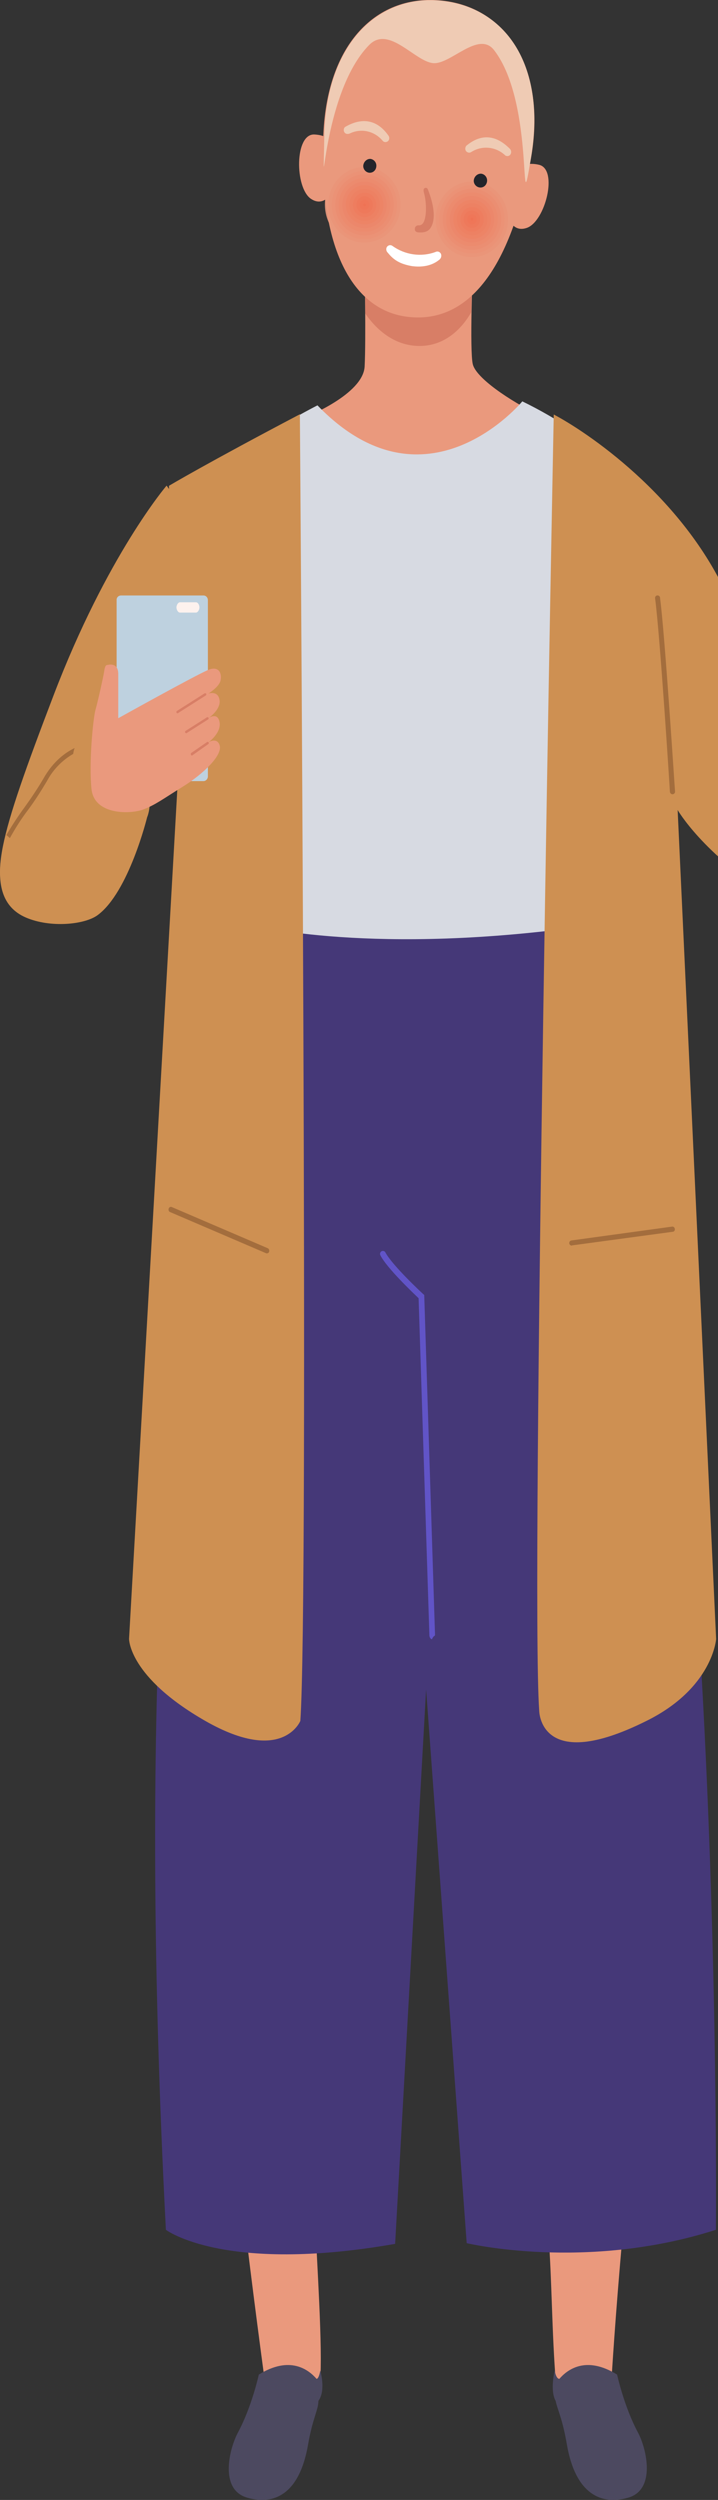 <?xml version="1.0" encoding="utf-8"?>
<!-- Generator: Adobe Illustrator 25.0.1, SVG Export Plug-In . SVG Version: 6.00 Build 0)  -->
<svg version="1.1" id="Layer_1" xmlns="http://www.w3.org/2000/svg" xmlns:xlink="http://www.w3.org/1999/xlink" x="0px" y="0px"
	 viewBox="0 0 306 1065.1" style="enable-background:new 0 0 306 1065.1;" xml:space="preserve">
<rect x="0" y="0" width="306" height="1065.1" fill="#333333" stroke="none"/>
<style type="text/css">
	.st0{clip-path:url(#SVGID_2_);}
	.st1{clip-path:url(#SVGID_4_);}
	.st2{clip-path:url(#SVGID_6_);}
	.st3{fill:#EA997D;}
	.st4{fill:#4C4960;}
	.st5{fill:#453878;}
	.st6{fill:#6154C7;}
	.st7{fill:#D87E66;}
	.st8{fill:#EFCBB4;}
	.st9{opacity:0.9;}
	.st10{clip-path:url(#SVGID_8_);}
	.st11{clip-path:url(#SVGID_10_);}
	.st12{clip-path:url(#SVGID_12_);}
	.st13{fill:#EA9579;}
	.st14{clip-path:url(#SVGID_14_);}
	.st15{fill:#EB9175;}
	.st16{clip-path:url(#SVGID_16_);}
	.st17{fill:#EB8D71;}
	.st18{clip-path:url(#SVGID_18_);}
	.st19{fill:#EC896D;}
	.st20{clip-path:url(#SVGID_20_);}
	.st21{fill:#EC8569;}
	.st22{clip-path:url(#SVGID_22_);}
	.st23{fill:#ED8264;}
	.st24{clip-path:url(#SVGID_24_);}
	.st25{fill:#ED7E60;}
	.st26{clip-path:url(#SVGID_26_);}
	.st27{fill:#EE7A5C;}
	.st28{clip-path:url(#SVGID_28_);}
	.st29{fill:#EE7658;}
	.st30{clip-path:url(#SVGID_30_);}
	.st31{fill:#EF7254;}
	.st32{clip-path:url(#SVGID_32_);}
	.st33{fill:#EF6E50;}
	.st34{clip-path:url(#SVGID_34_);}
	.st35{clip-path:url(#SVGID_36_);}
	.st36{clip-path:url(#SVGID_38_);}
	.st37{clip-path:url(#SVGID_40_);}
	.st38{clip-path:url(#SVGID_42_);}
	.st39{clip-path:url(#SVGID_44_);}
	.st40{clip-path:url(#SVGID_46_);}
	.st41{clip-path:url(#SVGID_48_);}
	.st42{clip-path:url(#SVGID_50_);}
	.st43{clip-path:url(#SVGID_52_);}
	.st44{clip-path:url(#SVGID_54_);}
	.st45{clip-path:url(#SVGID_56_);}
	.st46{clip-path:url(#SVGID_58_);}
	.st47{fill:#23242B;}
	.st48{fill:#FFFFFF;}
	.st49{fill:#D7DAE2;}
	.st50{fill:#CE9052;}
	.st51{fill:#A36D3D;}
	.st52{fill:#BED1DF;}
	.st53{fill:#FDF2EE;}
</style>
<g id="Layer_2_1_">
	<g id="Layer_1-2">
		<g id="Alice">
			<g>
				<defs>
					<rect id="SVGID_1_" x="0" width="551.8" height="1065.1"/>
				</defs>
				<clipPath id="SVGID_2_">
					<use xlink:href="#SVGID_1_"  style="overflow:visible;"/>
				</clipPath>
				<g class="st0">
					<g>
						<defs>
							<rect id="SVGID_3_" x="0" width="551.8" height="1065.1"/>
						</defs>
						<clipPath id="SVGID_4_">
							<use xlink:href="#SVGID_3_"  style="overflow:visible;"/>
						</clipPath>
						<g class="st1">
							<g>
								<defs>
									<rect id="SVGID_5_" x="0" width="551.8" height="1065.1"/>
								</defs>
								<clipPath id="SVGID_6_">
									<use xlink:href="#SVGID_5_"  style="overflow:visible;"/>
								</clipPath>
								<g class="st2">
									<path class="st3" d="M233.8,953c1.4,17.9,1.4,41.3,3.1,62.1c0,0,17.9,9.1,23.7-1c0,0,1.6-27.3,4.8-62.4
										C252.5,948.7,244.9,949.9,233.8,953"/>
									<path class="st4" d="M271.9,1036.4c-6-11.2-8.9-24.7-8.9-24.7c-13.4-8.3-21.3-2-24.6,1.8l0,0c0,0-1.3,0.3-2-3.5
										c0,0-2.1,8.4,0.4,12.9l0,0c0.8,3.8,2.9,7.5,4.8,18.6c3.7,21.4,14.8,25.8,25.9,22.7C279.8,1060.9,275.5,1043.1,271.9,1036.4
										"/>
									<path class="st3" d="M103.4,939.6c3.9,34,9.4,74.4,9.4,74.4c5.8,10.2,23.6,1,23.6,1c1.2-14.5-1.3-49.8-2.4-75.4
										L103.4,939.6z"/>
									<path class="st4" d="M101.4,1036.4c6-11.2,8.9-24.7,8.9-24.7c13.4-8.3,21.3-2,24.6,1.8l0,0c0,0,0.9,0.3,1.6-3.5
										c0,0,2.5,8.4-0.8,12.9l0,0c0,3.8-2.5,7.5-4.4,18.6c-3.7,21.4-14.6,25.8-25.7,22.7C93.2,1060.9,97.8,1043.1,101.4,1036.4"/>
									<path class="st5" d="M119.3,392.3c0,0-71.7,113.4-48.6,557.7c0,0,24.6,18.8,97.7,6l13.2-236.2l17.3,235.9
										c0,0,50.8,12.1,106.2-5.7c0,0,4-442.6-60.5-557.7C244.6,392.2,176.9,378.8,119.3,392.3"/>
									<path class="st6" d="M184.1,698.4c-0.6,0-1.1-1-1.1-1.6l-4.6-143.7c-2.2-2.1-13.5-12.8-16.3-18.3c-0.3-0.6-0.1-1.3,0.5-1.7
										c0.6-0.3,1.3-0.1,1.6,0.4c0,0,0,0,0,0c2.9,5.6,16.1,17.8,16.2,17.9l0.4,0.3l4.6,144.9C185.2,697.3,184.8,696.7,184.1,698.4
										L184.1,698.4z"/>
									<path class="st3" d="M201.5,113.9c0,0-1.4,35.5,0,41.3c1.4,5.7,15,15.2,28.9,22c0,0-17.9,25.5-52.9,24.7
										c-35-0.8-41.4-15.9-47-24.3c0,0,24.2-9.6,24.9-21.4c0.6-11.9,0-42.3,0-42.3L201.5,113.9z"/>
									<path class="st7" d="M178.8,147.4c-11.1,0-18.8-7.5-23.1-13.8c-0.1-10.5-0.3-19.6-0.3-19.6h46c0,0-0.4,9.1-0.6,19.1
										C197.2,139.4,190.1,147.4,178.8,147.4"/>
									<path class="st3" d="M218,74.7c0,0,3.1-6.5,11.7-4.5c8.3,1.9,2.7,24.2-5.2,26.9c-7.9,2.7-8.9-8.8-8.9-8.8L218,74.7z"/>
									<path class="st3" d="M144.2,64.8c0,0-1.4-7.1-10.2-7.5c-8.5-0.4-8.4,22.7-1.5,27.4c7,4.7,10.8-6.2,10.8-6.2L144.2,64.8z"/>
									<path class="st3" d="M137.8,57.3c-2.2,48.9,12.7,74.5,35.3,77.6S216.1,121.1,226,69c7.4-38.4-9.1-65-36.4-68.6
										S139.6,16.6,137.8,57.3"/>
									<path class="st8" d="M226.4,66.6c-5.7,34.8,2-22.1-15.8-45.2c-6.6-8.6-18.6,6.2-26,5.5c-7.8-0.7-18.8-16.2-27.2-7.8
										c-20.8,21-19.8,76.7-19.2,39.3c0.6-38.7,22.1-60.6,49.4-58.1S232.8,26.9,226.4,66.6"/>
									<g class="st9">
										<g>
											<defs>
												<rect id="SVGID_7_" x="138.5" y="69.6" width="33.8" height="35.3"/>
											</defs>
											<clipPath id="SVGID_8_">
												<use xlink:href="#SVGID_7_"  style="overflow:visible;"/>
											</clipPath>
											<g class="st10">
												<g>
													<defs>
														<rect id="SVGID_9_" x="138.5" y="69.6" width="33.8" height="35.3"/>
													</defs>
													<clipPath id="SVGID_10_">
														<use xlink:href="#SVGID_9_"  style="overflow:visible;"/>
													</clipPath>
													<g class="st11">
														<path class="st3" d="M138.5,88.3c0.6,9.7,8.6,17.2,17.9,16.6c9.3-0.6,16.4-9,15.9-18.7c-0.6-9.7-8.6-17.2-17.9-16.6
															c0,0,0,0,0,0C145,70.2,137.9,78.6,138.5,88.3"/>
													</g>
												</g>
												<g>
													<defs>
														<rect id="SVGID_11_" x="140" y="71.2" width="30.8" height="32.2"/>
													</defs>
													<clipPath id="SVGID_12_">
														<use xlink:href="#SVGID_11_"  style="overflow:visible;"/>
													</clipPath>
													<g class="st12">
														<path class="st13" d="M154.4,71.2c-8.5,0.5-15,8.2-14.5,17s7.8,15.7,16.3,15.1c8.5-0.5,15-8.2,14.5-17c0,0,0,0,0,0
															C170.2,77.4,162.9,70.7,154.4,71.2"/>
													</g>
												</g>
												<g>
													<defs>
														<rect id="SVGID_13_" x="141.4" y="72.7" width="27.9" height="29.1"/>
													</defs>
													<clipPath id="SVGID_14_">
														<use xlink:href="#SVGID_13_"  style="overflow:visible;"/>
													</clipPath>
													<g class="st14">
														<path class="st15" d="M154.5,72.8c-7.7,0.5-13.5,7.4-13.1,15.4c0.5,8,7.1,14.2,14.7,13.7s13.5-7.4,13.1-15.4
															c0,0,0,0,0,0C168.8,78.4,162.2,72.3,154.5,72.8"/>
													</g>
												</g>
												<g>
													<defs>
														<rect id="SVGID_15_" x="142.9" y="74.3" width="24.9" height="26"/>
													</defs>
													<clipPath id="SVGID_16_">
														<use xlink:href="#SVGID_15_"  style="overflow:visible;"/>
													</clipPath>
													<g class="st16">
														<path class="st17" d="M154.6,74.3c-6.9,0.4-12.1,6.6-11.7,13.8c0.4,7.2,6.3,12.6,13.2,12.2
															c6.9-0.4,12.1-6.6,11.7-13.8C167.4,79.3,161.5,73.9,154.6,74.3"/>
													</g>
												</g>
												<g>
													<defs>
														<rect id="SVGID_17_" x="144.4" y="75.8" width="21.9" height="22.9"/>
													</defs>
													<clipPath id="SVGID_18_">
														<use xlink:href="#SVGID_17_"  style="overflow:visible;"/>
													</clipPath>
													<g class="st18">
														<path class="st19" d="M154.7,75.9c-6.1,0.4-10.7,5.8-10.4,12.1c0.3,6.3,5.5,11.2,11.6,10.8
															c6.1-0.4,10.7-5.8,10.4-12.1c0,0,0-0.1,0-0.1C165.9,80.3,160.7,75.5,154.7,75.9"/>
													</g>
												</g>
												<g>
													<defs>
														<rect id="SVGID_19_" x="145.9" y="77.4" width="18.9" height="19.8"/>
													</defs>
													<clipPath id="SVGID_20_">
														<use xlink:href="#SVGID_19_"  style="overflow:visible;"/>
													</clipPath>
													<g class="st20">
														<path class="st21" d="M154.8,77.4c-5.2,0.3-9.2,5-8.9,10.5c0.3,5.5,4.8,9.6,10,9.3c5.2-0.3,9.2-5,8.9-10.5
															c0,0,0,0,0,0C164.5,81.2,160,77.1,154.8,77.4"/>
													</g>
												</g>
												<g>
													<defs>
														<rect id="SVGID_21_" x="147.4" y="78.9" width="16" height="16.7"/>
													</defs>
													<clipPath id="SVGID_22_">
														<use xlink:href="#SVGID_21_"  style="overflow:visible;"/>
													</clipPath>
													<g class="st22">
														<path class="st23" d="M154.9,78.9c-4.4,0.3-7.8,4.2-7.5,8.8c0.3,4.6,4.1,8.1,8.5,7.9c4.4-0.3,7.8-4.2,7.5-8.8
															c0,0,0,0,0,0C163.1,82.2,159.3,78.7,154.9,78.9"/>
													</g>
												</g>
												<g>
													<defs>
														<rect id="SVGID_23_" x="148.9" y="80.5" width="13" height="13.6"/>
													</defs>
													<clipPath id="SVGID_24_">
														<use xlink:href="#SVGID_23_"  style="overflow:visible;"/>
													</clipPath>
													<g class="st24">
														<path class="st25" d="M155,80.5c-3.6,0.2-6.3,3.4-6.1,7.2c0.2,3.8,3.3,6.6,6.9,6.4c3.6-0.2,6.3-3.4,6.1-7.2
															c0,0,0,0,0,0C161.7,83.1,158.6,80.3,155,80.5C155,80.5,155,80.5,155,80.5"/>
													</g>
												</g>
												<g>
													<defs>
														<rect id="SVGID_25_" x="150.4" y="82" width="10" height="10.5"/>
													</defs>
													<clipPath id="SVGID_26_">
														<use xlink:href="#SVGID_25_"  style="overflow:visible;"/>
													</clipPath>
													<g class="st26">
														<path class="st27" d="M155.1,82.1c-2.8,0.2-4.8,2.7-4.7,5.5c0.2,2.9,2.6,5.1,5.3,4.9c2.7-0.2,4.8-2.6,4.7-5.5
															C160.2,84.1,157.9,81.9,155.1,82.1C155.1,82.1,155.1,82.1,155.1,82.1"/>
													</g>
												</g>
												<g>
													<defs>
														<rect id="SVGID_27_" x="151.8" y="83.6" width="7.1" height="7.4"/>
													</defs>
													<clipPath id="SVGID_28_">
														<use xlink:href="#SVGID_27_"  style="overflow:visible;"/>
													</clipPath>
													<g class="st28">
														<path class="st29" d="M155.2,83.6c-2,0.1-3.4,1.9-3.3,3.9c0.1,2,1.8,3.6,3.7,3.5c2-0.1,3.4-1.9,3.3-3.9c0,0,0,0,0,0
															C158.8,85.1,157.1,83.5,155.2,83.6"/>
													</g>
												</g>
												<g>
													<defs>
														<rect id="SVGID_29_" x="153.3" y="85.1" width="4.1" height="4.3"/>
													</defs>
													<clipPath id="SVGID_30_">
														<use xlink:href="#SVGID_29_"  style="overflow:visible;"/>
													</clipPath>
													<g class="st30">
														<path class="st31" d="M155.2,85.1c-1.1,0.1-2,1.1-1.9,2.3c0.1,1.2,1,2.1,2.2,2c1.1-0.1,2-1.1,1.9-2.3
															c0-1.2-1-2.1-2.1-2C155.3,85.1,155.3,85.1,155.2,85.1"/>
													</g>
												</g>
												<g>
													<defs>
														<rect id="SVGID_31_" x="154.8" y="86.7" width="1.1" height="1.2"/>
													</defs>
													<clipPath id="SVGID_32_">
														<use xlink:href="#SVGID_31_"  style="overflow:visible;"/>
													</clipPath>
													<g class="st32">
														<path class="st33" d="M154.8,87.3c0,0.3,0.3,0.6,0.6,0.6c0.3,0,0.6-0.3,0.5-0.6c0-0.3-0.3-0.6-0.6-0.6
															C155,86.7,154.8,87,154.8,87.3C154.8,87.3,154.8,87.3,154.8,87.3"/>
													</g>
												</g>
											</g>
										</g>
									</g>
									<g class="st9">
										<g>
											<defs>
												<rect id="SVGID_33_" x="184.3" y="75.7" width="33.8" height="35.3"/>
											</defs>
											<clipPath id="SVGID_34_">
												<use xlink:href="#SVGID_33_"  style="overflow:visible;"/>
											</clipPath>
											<g class="st34">
												<g>
													<defs>
														<rect id="SVGID_35_" x="184.3" y="75.7" width="33.8" height="35.3"/>
													</defs>
													<clipPath id="SVGID_36_">
														<use xlink:href="#SVGID_35_"  style="overflow:visible;"/>
													</clipPath>
													<g class="st35">
														<path class="st3" d="M184.3,94.5c0.6,9.7,8.6,17.2,17.9,16.6c9.3-0.6,16.4-8.9,15.9-18.7c-0.6-9.7-8.6-17.2-17.9-16.6
															c0,0,0,0,0,0C190.8,76.4,183.7,84.7,184.3,94.5"/>
													</g>
												</g>
												<g>
													<defs>
														<rect id="SVGID_37_" x="185.7" y="77.3" width="30.8" height="32.2"/>
													</defs>
													<clipPath id="SVGID_38_">
														<use xlink:href="#SVGID_37_"  style="overflow:visible;"/>
													</clipPath>
													<g class="st36">
														<path class="st13" d="M200.2,77.4c-8.5,0.5-15,8.2-14.5,17c0.5,8.9,7.8,15.7,16.3,15.1c8.5-0.5,15-8.2,14.5-17
															c0,0,0,0,0,0C216,83.6,208.7,76.8,200.2,77.4"/>
													</g>
												</g>
												<g>
													<defs>
														<rect id="SVGID_39_" x="187.2" y="78.8" width="27.9" height="29.1"/>
													</defs>
													<clipPath id="SVGID_40_">
														<use xlink:href="#SVGID_39_"  style="overflow:visible;"/>
													</clipPath>
													<g class="st37">
														<path class="st15" d="M200.3,78.9c-7.7,0.5-13.5,7.4-13.1,15.4s7.1,14.1,14.7,13.7c7.7-0.5,13.5-7.4,13.1-15.4
															C214.6,84.5,208,78.4,200.3,78.9C200.3,78.9,200.3,78.9,200.3,78.9"/>
													</g>
												</g>
												<g>
													<defs>
														<rect id="SVGID_41_" x="188.7" y="80.4" width="24.9" height="26"/>
													</defs>
													<clipPath id="SVGID_42_">
														<use xlink:href="#SVGID_41_"  style="overflow:visible;"/>
													</clipPath>
													<g class="st38">
														<path class="st17" d="M200.4,80.4c-6.9,0.4-12.1,6.6-11.7,13.8c0.4,7.2,6.3,12.6,13.2,12.2s12.1-6.6,11.7-13.8
															c0,0,0,0,0,0C213.2,85.5,207.3,80,200.4,80.4"/>
													</g>
												</g>
												<g>
													<defs>
														<rect id="SVGID_43_" x="190.2" y="81.9" width="21.9" height="22.9"/>
													</defs>
													<clipPath id="SVGID_44_">
														<use xlink:href="#SVGID_43_"  style="overflow:visible;"/>
													</clipPath>
													<g class="st39">
														<path class="st19" d="M200.5,82c-6.1,0.4-10.7,5.8-10.4,12.1c0.3,6.3,5.5,11.2,11.6,10.8c6.1-0.4,10.7-5.8,10.4-12.1
															c0,0,0-0.1,0-0.1C211.7,86.4,206.5,81.6,200.5,82"/>
													</g>
												</g>
												<g>
													<defs>
														<rect id="SVGID_45_" x="191.7" y="83.5" width="19" height="19.8"/>
													</defs>
													<clipPath id="SVGID_46_">
														<use xlink:href="#SVGID_45_"  style="overflow:visible;"/>
													</clipPath>
													<g class="st40">
														<path class="st21" d="M200.6,83.5c-5.2,0.3-9.2,5-8.9,10.5c0.3,5.5,4.8,9.6,10,9.3c5.2-0.3,9.2-5,8.9-10.5
															c0,0,0,0,0,0C210.3,87.4,205.8,83.2,200.6,83.5"/>
													</g>
												</g>
												<g>
													<defs>
														<rect id="SVGID_47_" x="193.2" y="85.1" width="16" height="16.7"/>
													</defs>
													<clipPath id="SVGID_48_">
														<use xlink:href="#SVGID_47_"  style="overflow:visible;"/>
													</clipPath>
													<g class="st41">
														<path class="st23" d="M200.7,85.1c-4.4,0.3-7.8,4.2-7.5,8.8c0.3,4.6,4,8.1,8.5,7.9c4.4-0.3,7.8-4.2,7.5-8.8
															c0,0,0,0,0,0C208.9,88.3,205.1,84.8,200.7,85.1"/>
													</g>
												</g>
												<g>
													<defs>
														<rect id="SVGID_49_" x="194.7" y="86.6" width="13" height="13.6"/>
													</defs>
													<clipPath id="SVGID_50_">
														<use xlink:href="#SVGID_49_"  style="overflow:visible;"/>
													</clipPath>
													<g class="st42">
														<path class="st25" d="M200.8,86.6c-3.6,0.2-6.3,3.4-6.1,7.2c0.2,3.8,3.3,6.6,6.9,6.4c3.6-0.2,6.3-3.4,6.1-7.2
															c0,0,0,0,0,0C207.4,89.3,204.4,86.4,200.8,86.6C200.8,86.6,200.8,86.6,200.8,86.6"/>
													</g>
												</g>
												<g>
													<defs>
														<rect id="SVGID_51_" x="196.1" y="88.2" width="10" height="10.5"/>
													</defs>
													<clipPath id="SVGID_52_">
														<use xlink:href="#SVGID_51_"  style="overflow:visible;"/>
													</clipPath>
													<g class="st43">
														<path class="st27" d="M200.9,88.2c-2.8,0.2-4.8,2.7-4.7,5.6c0.2,2.9,2.6,5.1,5.3,4.9c2.7-0.2,4.8-2.6,4.7-5.5
															C206,90.2,203.7,88,200.9,88.2C200.9,88.2,200.9,88.2,200.9,88.2"/>
													</g>
												</g>
												<g>
													<defs>
														<rect id="SVGID_53_" x="197.6" y="89.7" width="7.1" height="7.4"/>
													</defs>
													<clipPath id="SVGID_54_">
														<use xlink:href="#SVGID_53_"  style="overflow:visible;"/>
													</clipPath>
													<g class="st44">
														<path class="st29" d="M200.9,89.7c-2,0.1-3.4,1.9-3.3,3.9s1.8,3.6,3.7,3.5c2-0.1,3.4-1.9,3.3-3.9
															C204.6,91.1,202.9,89.6,200.9,89.7"/>
													</g>
												</g>
												<g>
													<defs>
														<rect id="SVGID_55_" x="199.1" y="91.3" width="4.1" height="4.3"/>
													</defs>
													<clipPath id="SVGID_56_">
														<use xlink:href="#SVGID_55_"  style="overflow:visible;"/>
													</clipPath>
													<g class="st45">
														<path class="st31" d="M201,91.3c-1.1,0.1-2,1.1-1.9,2.3c0.1,1.2,1,2.1,2.2,2c1.1-0.1,2-1.1,1.9-2.3
															C203.1,92.1,202.1,91.2,201,91.3"/>
													</g>
												</g>
												<g>
													<defs>
														<rect id="SVGID_57_" x="200.6" y="92.8" width="1.1" height="1.2"/>
													</defs>
													<clipPath id="SVGID_58_">
														<use xlink:href="#SVGID_57_"  style="overflow:visible;"/>
													</clipPath>
													<g class="st46">
														<path class="st33" d="M200.6,93.4c0,0.3,0.2,0.6,0.5,0.6s0.6-0.2,0.6-0.6c0,0,0-0.1,0-0.1c0-0.3-0.3-0.6-0.6-0.6
															c0,0,0,0,0,0C200.8,92.8,200.6,93.1,200.6,93.4C200.6,93.4,200.6,93.4,200.6,93.4"/>
													</g>
												</g>
											</g>
										</g>
									</g>
									<path class="st47" d="M201.9,77c0,1.6,1.3,2.9,2.9,2.9c1.6,0,2.8-1.4,2.8-3c0-1.5-1.1-2.7-2.5-2.9
										C203.4,73.9,202,75.3,201.9,77"/>
									<path class="st47" d="M154.8,70.7c0,1.6,1.3,2.9,2.8,2.9c1.6,0,2.8-1.3,2.8-3c0-1.5-1.1-2.7-2.5-2.9
										C156.3,67.6,154.9,69,154.8,70.7"/>
									<path class="st8" d="M216.3,66.5c0.4,0,0.8-0.2,1.1-0.5c0.6-0.7,0.6-1.8,0-2.5c0,0,0,0,0,0c-2.8-2.8-9.5-8.7-18.3-1.7
										c-0.8,0.5-1,1.6-0.6,2.4c0.5,0.8,1.5,1.1,2.3,0.6c4.5-2.9,10.3-2.4,14.3,1.2C215.3,66.3,215.8,66.5,216.3,66.5"/>
									<path class="st8" d="M147.6,57c-0.9-0.3-1.3-1.3-1-2.2c0.1-0.4,0.4-0.7,0.8-0.9c3.4-1.9,11.5-5.5,18.1,3.8
										c0.6,0.7,0.5,1.8-0.1,2.4c-0.7,0.6-1.7,0.6-2.3-0.1c-3.5-4.2-9.2-5.5-14.1-3.1C148.5,57.1,148,57.1,147.6,57"/>
									<path class="st48" d="M175.7,113.4c6.4,0.8,9.9-1.4,11.6-2.8c0.7-0.6,1-1.6,0.6-2.5c-0.5-0.9-1.5-1.2-2.4-0.7
										c-6.1,2.2-12.9,1.2-18.2-2.6c-0.8-0.6-1.8-0.4-2.4,0.4c0,0,0,0,0,0c-0.5,0.8-0.3,1.9,0.4,2.5
										C167.7,110.7,170.4,112.5,175.7,113.4"/>
									<path class="st7" d="M178.2,99c2.3,0.2,4.2-0.2,5.3-1.9c3.4-5.2-0.6-14.9-1-16c-0.2-0.8-0.7-1.3-1.4-1
										c-0.8,0.3-0.6,1.3-0.4,2.1c1.1,3.8,1.3,10.7-0.5,13c-0.5,0.6-1.2,0.9-1.9,0.8c-0.8,0-1.5,0.6-1.5,1.5
										C176.7,98.9,178.1,99,178.2,99"/>
									<path class="st49" d="M222.6,171c0,0-41,49.7-87.3,1.7c0,0-35,17.7-54,36.4c0,0,22.1,120.1,26.4,185.1
										c0,0,51.5,13.4,144.4,0c0,0,25.7-174.4,24.9-185.1C276.9,209.2,253.1,185.8,222.6,171"/>
									<path class="st50" d="M127.8,176.5c0,0,3.9,504.7,0.2,556.7c0,0-7.6,18.8-40.5,0c-32.8-18.8-32.5-35-32.5-35l20.9-367.6
										c0,0-2.3-87.4-3.9-123.6C71.9,207,89,196.9,127.8,176.5"/>
									<path class="st51" d="M77.4,327.9h-0.1c-0.6-0.1-1-0.6-0.9-1.2l7.9-80.9c0-0.6,0.5-1,1-1c0,0,0.1,0,0.1,0
										c0.6,0,1,0.6,1,1.2c0,0,0,0,0,0l-8,80.9C78.4,327.5,78,328,77.4,327.9"/>
									<path class="st51" d="M113.7,534c-0.1,0-0.3,0-0.4-0.1l-40.8-17.5c-0.6-0.2-0.8-0.9-0.6-1.5c0.2-0.6,0.8-0.9,1.4-0.6l0,0
										l40.8,17.5c0.5,0.2,0.8,0.9,0.6,1.5C114.6,533.7,114.2,534,113.7,534"/>
									<path class="st3" d="M481.3,384.5c0,0,14.8-14.6,21-14.9s20.9-2.1,23.8-1.6c7.1,1.4,17-0.3,17.3,1.8s1.3,6.3-13.3,8.1
										l16.3,1.9c0,0,5.9,0.3,5.6,5.2c-0.1,2.9-2.3,5.3-5.1,5.4l-6.1,0.4c1.8,1.1,2.7,3.4,2,5.4c-1.5,5.6-8.1,4-8.1,4
										c1.7,1.4,2.3,3.8,1.5,6c-0.8,2.1-2.5,3.6-4.6,4c0,0,1,2.5-0.1,4.2c-1.6,2.7-8.4,3.3-8.4,3.3c-13.6-0.7-26.9-3.7-39.6-8.8
										C483.3,408.9,463.4,399.3,481.3,384.5"/>
									<path class="st3" d="M517.8,414.7c0,0,6-2.5,3.5-7.2l2.1,0.2c0,0,5.9-3.1,3.7-9.6l1.8,0.7c0,0,7.5-3.3,4.1-10.6
										s-11.3-4.5-11.3-4.5l-12.5,24.1C509.1,407.8,509.4,415.6,517.8,414.7"/>
									<path class="st3" d="M544.1,390.2c0,0,3.4-5.2,1.1-10.5c0,0-4.9-0.3-5.7,4.5C538.8,389,544.1,390.2,544.1,390.2"/>
									<path class="st7" d="M530,377.8c-1.2,0.1-2.3,0-3.4-0.3l-7.4,1.3c0,0-11.8,13.2-21.4,12.7c0,0,12.2,10.4,10.8,22.9
										c0,0,11,2.8,16.1,2l-11.1-4.4c-1.9-0.6-3-2.8-2.4-4.8c0-0.1,0-0.1,0.1-0.2c1-3.9,4.9-2.4,4.9-2.4l15.1,5.4l-12.4-6
										c0,0-4.1-1.8-2.3-5.9c1.5-3.5,5.4-2,5.4-2l12,3.8l-10-4.2c0,0-2.8-1.4-1.6-5.3c1.2-3.9,5.3-2.8,5.3-2.8l12.5,2.9l4-0.4
										c0,0-3.8-1.6-3.7-5.6c0.1-4,4.9-4.9,4.9-4.9L530,377.8z"/>
									<path class="st50" d="M236,176.6c0,0-9.9,500.3-6.2,552.2c0,0,0,27.2,45.7,4.4c28.3-14,29.7-34.9,29.7-34.9l-16.4-353.2
										c0,0,43.3,75.3,192.3,70.1c0,0,10.6-14,12.2-50.2c0,0-135-1.6-182.8-110C290.9,210.8,249,183.4,236,176.6"/>
									<path class="st51" d="M286.6,338.4c-0.6,0-1-0.5-1.1-1c0-0.7-4.2-66.6-6.3-82.4c-0.1-0.6,0.2-1.2,0.8-1.3
										c0.6-0.1,1.1,0.2,1.3,0.8c0,0.1,0,0.1,0,0.2c2.1,15.9,6.3,81.9,6.4,82.6C287.7,337.9,287.2,338.4,286.6,338.4L286.6,338.4"
										/>
									<path class="st51" d="M243.7,530.7c-0.6,0-1.1-0.5-1.1-1.1c0-0.6,0.4-1,0.9-1.1l42.9-5.9c0.6-0.1,1.1,0.3,1.2,1
										c0.1,0.6-0.3,1.2-0.9,1.2l-42.9,5.8L243.7,530.7"/>
									<path class="st50" d="M71,206.9c0,0-25.5,29.8-48.3,89.7c-23.2,60.8-28.8,80.2-15.9,89.9c22.6,16.9,49.8-29.9,81.2-93.7
										C88,292.7,95.2,239.1,71,206.9"/>
									<path class="st50" d="M35.7,318.4c0,0-9.6,1.8-16.4,14c-6.8,12.2-17.3,22.1-18.8,33c-1.5,10.9,0.1,21,10.5,25.5
										c10.4,4.5,25,3.1,30.6-1c13.3-9.8,21.1-41.7,21.1-41.7S69.1,334,51,322.9C40,316.1,35.7,318.4,35.7,318.4"/>
									<path class="st51" d="M10.5,343.9c2.8-3.9,5.5-7.9,7.9-12c4.4-7.9,9.9-11.5,13.4-13.2c-0.3,0.8-0.5,1.7-0.6,2.5
										c-4.7,2.7-8.6,6.7-11.2,11.6c-2.5,4.2-5.1,8.3-8,12.2c-2.9,3.8-5.5,7.9-7.8,12.1c-0.5-0.5-0.9-0.9-1.5-1.3
										C5.1,351.7,7.7,347.7,10.5,343.9"/>
									<path class="st52" d="M51.6,253.7h35.1c1.1,0,1.9,0.9,1.9,2v75.1c0,1.1-0.9,2-1.9,2H51.6c-1.1,0-1.9-0.9-1.9-2v-75.1
										C49.6,254.6,50.5,253.7,51.6,253.7z"/>
									<path class="st53" d="M75.2,258.8c0,1,0.7,2.2,1.5,2.2h6.8c0.8,0,1.5-1.2,1.5-2.2c0-1-0.6-2.2-1.5-2.2h-6.8
										C75.9,256.6,75.2,257.8,75.2,258.8"/>
									<path class="st3" d="M45.9,283.3c0,0,4.5-1.4,4.5,3.9c0,4.2,0,18.8,0,18.8s33.4-18.6,38.4-20.6c4.1-1.7,5.9,1,5.2,4.5
										c-0.6,2.8-5.2,5.6-5.2,5.6s4.3-1.5,4.8,3c0.4,4-4.8,7.5-4.8,7.5s3.7-2.7,4.7,1.3c1.2,4.8-4.7,9-4.7,9s3.6-2.4,4.8,1.2
										c1.4,4.3-7.2,12.4-15.6,17.6s-11.7,7.8-17,9.8s-20.8,2.5-22-8.7s0.7-30.3,1.7-33.8s3.3-13.9,3.6-15.8
										S44.8,283.2,45.9,283.3"/>
									<path class="st7" d="M75.7,303.9c0.1,0,0.2,0,0.2-0.1l11.8-7.5c0.2-0.1,0.3-0.5,0.2-0.7c-0.1-0.2-0.4-0.3-0.7-0.2l0,0
										l-11.8,7.5c-0.2,0.1-0.3,0.5-0.2,0.7C75.4,303.8,75.5,303.9,75.7,303.9"/>
									<path class="st7" d="M79.4,312.4c0.1,0,0.2,0,0.2-0.1l9.1-5.8c0.2-0.1,0.3-0.5,0.2-0.7c-0.1-0.2-0.4-0.3-0.7-0.2
										c0,0,0,0,0,0l-9.1,5.8c-0.2,0.1-0.3,0.4-0.2,0.7c0,0,0,0,0,0C79.1,312.3,79.3,312.4,79.4,312.4"/>
									<path class="st7" d="M81.7,321.9c0.1,0,0.2,0,0.3-0.1l6.8-4.8c0.2-0.2,0.3-0.5,0.1-0.7c0,0,0,0,0,0
										c-0.1-0.2-0.4-0.3-0.6-0.2c0,0,0,0,0,0l-6.8,4.7c-0.2,0.2-0.3,0.5-0.1,0.7C81.4,321.8,81.6,321.8,81.7,321.9"/>
								</g>
							</g>
						</g>
					</g>
				</g>
			</g>
		</g>
	</g>
</g>
</svg>
